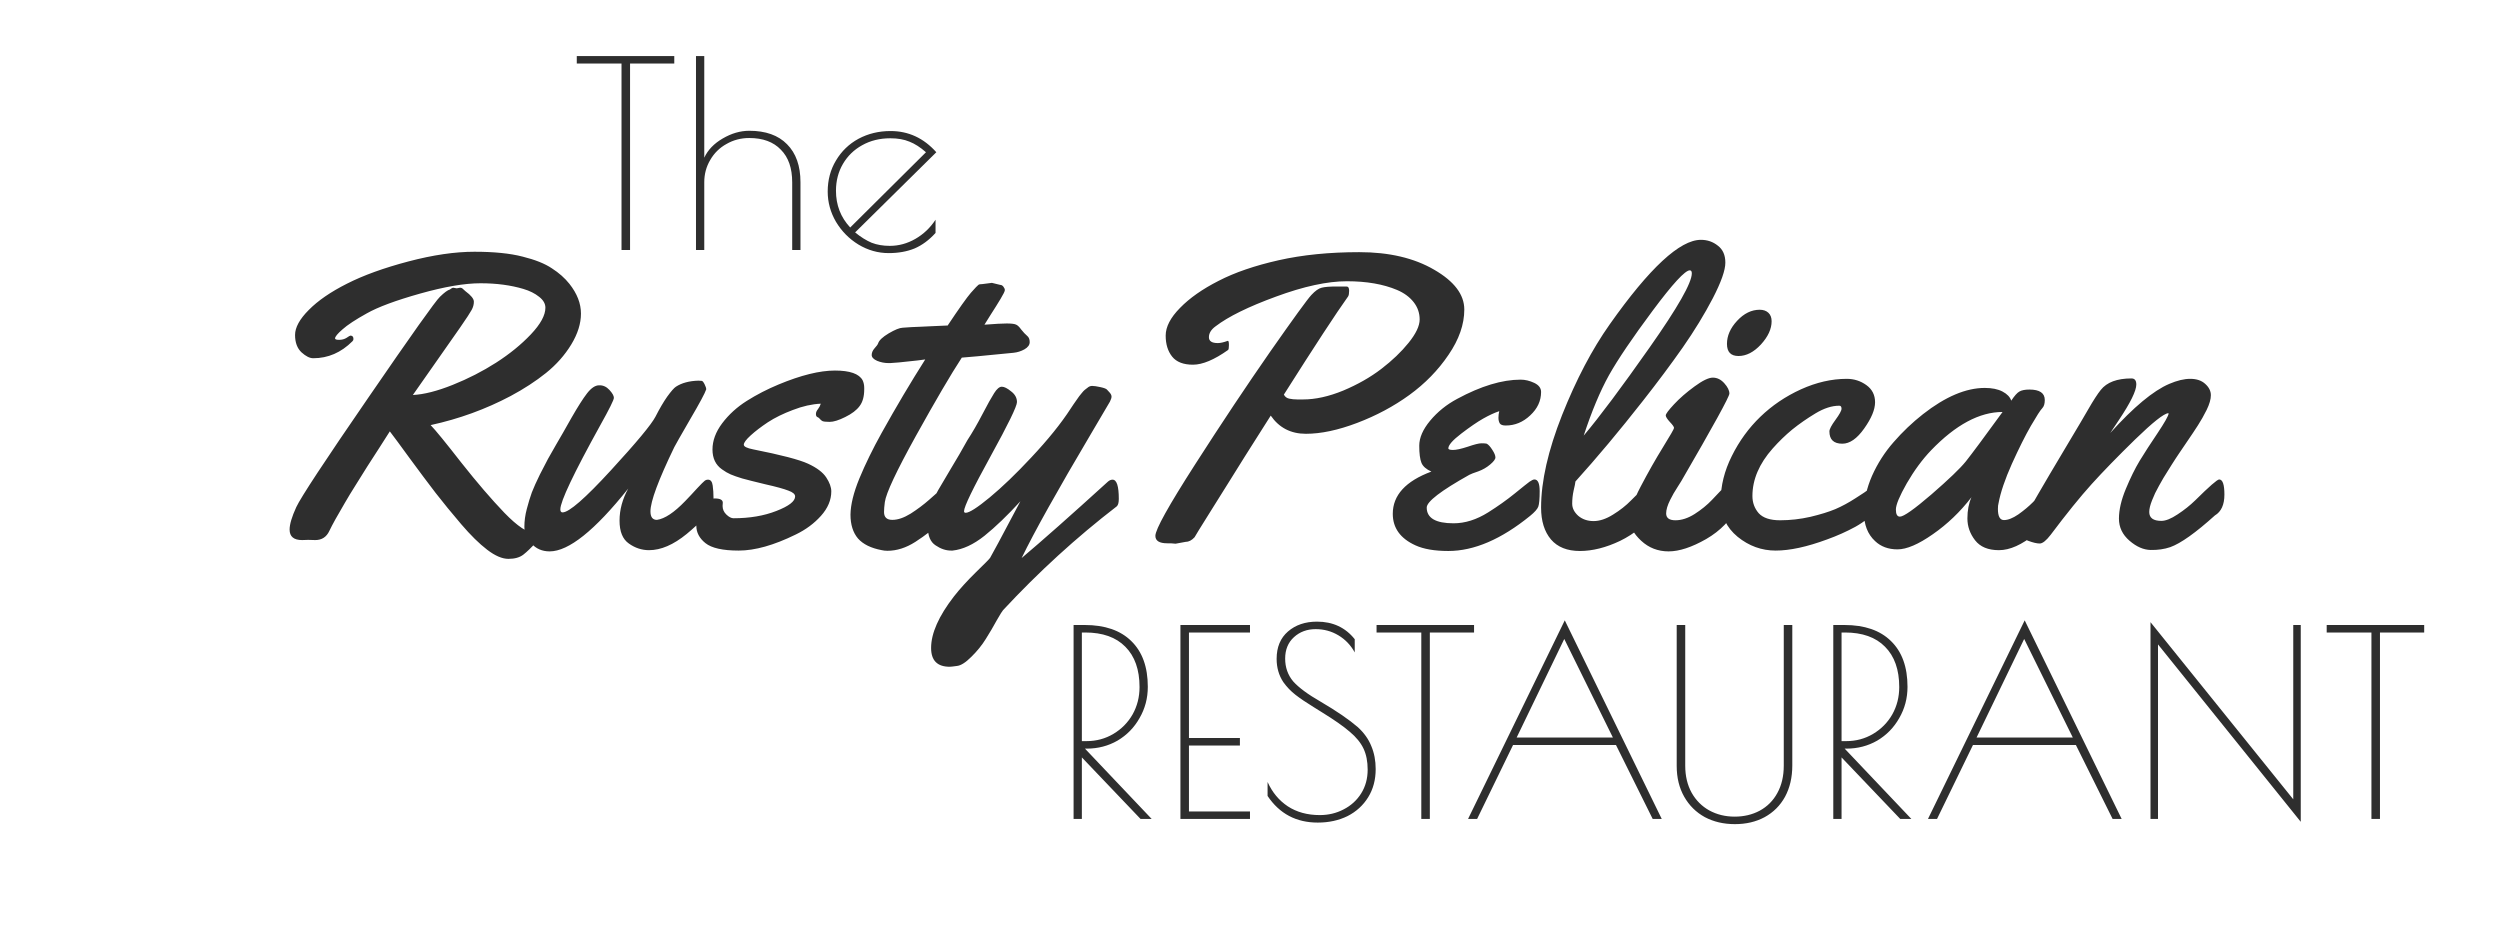 <svg width="290" height="108" viewBox="0 0 290 108" fill="none" xmlns="http://www.w3.org/2000/svg">
<path d="M124.536 72.5H125.826C128.166 72.5 129.966 73.12 131.226 74.36C132.506 75.6 133.146 77.37 133.146 79.67C133.146 80.99 132.826 82.2 132.186 83.3C131.566 84.4 130.716 85.27 129.636 85.91C128.556 86.53 127.366 86.84 126.066 86.84H125.856L133.596 95H132.306L125.496 87.86V95H124.536V72.5ZM126.036 85.97C127.176 85.97 128.216 85.69 129.156 85.13C130.096 84.57 130.836 83.82 131.376 82.88C131.916 81.92 132.186 80.86 132.186 79.7C132.186 77.68 131.636 76.12 130.536 75.02C129.456 73.92 127.906 73.37 125.886 73.37H125.496V85.97H126.036ZM136.929 72.5H144.999V73.37H137.919V85.61H143.829V86.48H137.919V94.13H144.999V95H136.929V72.5ZM152.859 95.42C150.359 95.42 148.419 94.39 147.039 92.33V90.71C147.579 91.91 148.359 92.85 149.379 93.53C150.419 94.21 151.659 94.55 153.099 94.55C154.099 94.55 155.019 94.33 155.859 93.89C156.719 93.45 157.399 92.83 157.899 92.03C158.399 91.23 158.649 90.31 158.649 89.27C158.649 88.33 158.489 87.52 158.169 86.84C157.849 86.16 157.319 85.51 156.579 84.89C155.839 84.25 154.769 83.5 153.369 82.64L152.409 82.04C151.529 81.5 150.819 81.02 150.279 80.6C149.739 80.18 149.269 79.69 148.869 79.13C148.349 78.35 148.089 77.45 148.089 76.43C148.089 75.07 148.529 74.01 149.409 73.25C150.289 72.49 151.409 72.11 152.769 72.11C154.609 72.11 156.069 72.79 157.149 74.15V75.68C156.689 74.84 156.059 74.18 155.259 73.7C154.459 73.22 153.579 72.98 152.619 72.98C151.619 72.98 150.779 73.29 150.099 73.91C149.419 74.53 149.079 75.36 149.079 76.4C149.079 77.42 149.389 78.3 150.009 79.04C150.649 79.76 151.719 80.55 153.219 81.41C155.059 82.49 156.489 83.47 157.509 84.35C158.229 85.01 158.749 85.74 159.069 86.54C159.409 87.34 159.579 88.23 159.579 89.21C159.579 90.45 159.289 91.54 158.709 92.48C158.129 93.42 157.329 94.15 156.309 94.67C155.289 95.17 154.139 95.42 152.859 95.42ZM164.871 73.37H159.681V72.5H170.991V73.37H165.861V95H164.871V73.37ZM192.764 95H191.714L187.454 86.42H175.514L171.344 95H170.294L181.514 71.96L192.764 95ZM187.094 85.55L181.454 74.12L175.934 85.55H187.094ZM201.247 95.6C199.947 95.6 198.787 95.33 197.767 94.79C196.747 94.23 195.947 93.44 195.367 92.42C194.787 91.4 194.497 90.21 194.497 88.85V72.5H195.487V88.82C195.487 90.02 195.737 91.07 196.237 91.97C196.737 92.85 197.417 93.53 198.277 94.01C199.157 94.49 200.137 94.73 201.217 94.73C202.297 94.73 203.267 94.5 204.127 94.04C205.007 93.56 205.687 92.88 206.167 92C206.667 91.1 206.917 90.04 206.917 88.82V72.5H207.907V88.79C207.907 90.17 207.627 91.38 207.067 92.42C206.507 93.44 205.717 94.23 204.697 94.79C203.697 95.33 202.547 95.6 201.247 95.6ZM212.661 72.5H213.951C216.291 72.5 218.091 73.12 219.351 74.36C220.631 75.6 221.271 77.37 221.271 79.67C221.271 80.99 220.951 82.2 220.311 83.3C219.691 84.4 218.841 85.27 217.761 85.91C216.681 86.53 215.491 86.84 214.191 86.84H213.981L221.721 95H220.431L213.621 87.86V95H212.661V72.5ZM214.161 85.97C215.301 85.97 216.341 85.69 217.281 85.13C218.221 84.57 218.961 83.82 219.501 82.88C220.041 81.92 220.311 80.86 220.311 79.7C220.311 77.68 219.761 76.12 218.661 75.02C217.581 73.92 216.031 73.37 214.011 73.37H213.621V85.97H214.161ZM246.114 95H245.064L240.804 86.42H228.864L224.694 95H223.644L234.864 71.96L246.114 95ZM240.444 85.55L234.804 74.12L229.284 85.55H240.444ZM250.328 74.75V95H249.458V72.17L266.018 92.72V72.5H266.888V95.33L250.328 74.75ZM275.086 73.37H269.896V72.5H281.206V73.37H276.076V95H275.086V73.37Z" fill="black" fill-opacity="0.82"/>
<path d="M40.648 38.93C40.883 38.93 41 39.062 41 39.328C41 39.422 40.961 39.508 40.883 39.586C39.57 40.898 38.055 41.555 36.336 41.555C35.93 41.555 35.477 41.328 34.977 40.875C34.477 40.406 34.227 39.734 34.227 38.859C34.227 37.984 34.758 37.016 35.82 35.953C36.883 34.875 38.359 33.859 40.25 32.906C42.156 31.938 44.531 31.078 47.375 30.328C50.219 29.578 52.773 29.203 55.039 29.203C57.305 29.203 59.164 29.391 60.617 29.766C62.07 30.125 63.203 30.578 64.016 31.125C64.844 31.656 65.523 32.258 66.055 32.93C66.945 34.055 67.391 35.203 67.391 36.375C67.391 37.531 67.016 38.727 66.266 39.961C65.516 41.195 64.539 42.297 63.336 43.266C62.148 44.219 60.781 45.109 59.234 45.938C56.344 47.469 53.25 48.594 49.953 49.312C50.516 49.891 51.703 51.344 53.516 53.672C55.344 55.984 57.008 57.922 58.508 59.484C60.023 61.047 61.195 61.828 62.023 61.828L62.797 61.547C62.969 61.547 63.055 61.617 63.055 61.758C63.055 61.883 62.766 62.266 62.188 62.906C61.625 63.531 61.133 64.008 60.711 64.336C60.289 64.664 59.711 64.828 58.977 64.828C58.258 64.828 57.438 64.477 56.516 63.773C55.594 63.07 54.586 62.078 53.492 60.797C52.398 59.516 51.414 58.312 50.539 57.188C49.664 56.047 48.664 54.711 47.539 53.18C46.414 51.633 45.641 50.586 45.219 50.039C45.062 50.289 44.664 50.914 44.023 51.914C43.383 52.898 42.914 53.625 42.617 54.094C42.32 54.562 41.891 55.25 41.328 56.156C40.766 57.047 40.328 57.766 40.016 58.312C39.156 59.766 38.555 60.852 38.211 61.57C37.883 62.289 37.336 62.648 36.57 62.648L35.75 62.625L35.047 62.648C34.078 62.648 33.594 62.242 33.594 61.43C33.594 60.82 33.852 59.953 34.367 58.828C34.898 57.688 37.68 53.461 42.711 46.148C47.742 38.82 50.516 34.914 51.031 34.43C51.547 33.93 51.93 33.648 52.18 33.586C52.367 33.445 52.492 33.375 52.555 33.375L52.977 33.445L53.375 33.375C53.516 33.375 53.641 33.438 53.75 33.562C53.859 33.672 53.938 33.742 53.984 33.773C54.641 34.258 54.969 34.664 54.969 34.992C54.969 35.32 54.883 35.641 54.711 35.953C54.555 36.25 54.109 36.93 53.375 37.992C52.641 39.055 51.672 40.438 50.469 42.141C49.281 43.828 48.422 45.055 47.891 45.82C49.172 45.758 50.711 45.367 52.508 44.648C54.305 43.93 55.984 43.07 57.547 42.07C59.125 41.055 60.469 39.961 61.578 38.789C62.703 37.602 63.266 36.57 63.266 35.695C63.266 35.227 63.023 34.805 62.539 34.43C62.055 34.039 61.445 33.734 60.711 33.516C59.242 33.078 57.586 32.859 55.742 32.859C53.898 32.859 51.562 33.258 48.734 34.055C45.906 34.852 43.844 35.617 42.547 36.352C41.25 37.07 40.312 37.688 39.734 38.203C39.156 38.703 38.867 39.055 38.867 39.258C38.867 39.367 39.023 39.422 39.336 39.422C39.664 39.422 39.953 39.344 40.203 39.188C40.453 39.016 40.602 38.93 40.648 38.93ZM82.133 55.641C82.43 55.641 82.609 55.867 82.672 56.32C82.734 56.773 82.766 57.242 82.766 57.727C82.766 58.211 82.719 58.547 82.625 58.734C82.172 59.609 81.18 60.68 79.648 61.945C78.117 63.195 76.664 63.82 75.289 63.82C74.445 63.82 73.664 63.562 72.945 63.047C72.227 62.547 71.867 61.664 71.867 60.398C71.867 59.133 72.203 57.891 72.875 56.672C69 61.531 65.961 63.961 63.758 63.961C62.883 63.961 62.172 63.648 61.625 63.023C61.094 62.398 60.828 61.758 60.828 61.102C60.828 60.43 60.922 59.742 61.109 59.039C61.297 58.32 61.492 57.68 61.695 57.117C61.914 56.555 62.227 55.859 62.633 55.031C63.055 54.203 63.367 53.602 63.57 53.227C63.773 52.852 64.094 52.289 64.531 51.539C64.984 50.773 65.57 49.75 66.289 48.469C67.023 47.188 67.625 46.242 68.094 45.633C68.578 45.008 69.047 44.695 69.5 44.695C69.953 44.68 70.352 44.859 70.695 45.234C71.039 45.609 71.211 45.914 71.211 46.148C71.211 46.383 70.688 47.438 69.641 49.312C66.547 54.906 65 58.164 65 59.086C65 59.32 65.086 59.438 65.258 59.438C66.008 59.438 67.875 57.812 70.859 54.562C73.844 51.312 75.57 49.234 76.039 48.328C76.508 47.406 76.961 46.633 77.398 46.008C77.852 45.383 78.188 45 78.406 44.859C79.078 44.422 79.945 44.188 81.008 44.156C81.18 44.156 81.312 44.164 81.406 44.18C81.5 44.195 81.609 44.328 81.734 44.578C81.859 44.828 81.922 45.023 81.922 45.164C81.781 45.602 81.156 46.766 80.047 48.656C78.953 50.547 78.344 51.617 78.219 51.867C76.375 55.68 75.453 58.164 75.453 59.32C75.453 59.977 75.703 60.305 76.203 60.305C77.109 60.18 78.203 59.453 79.484 58.125C79.953 57.641 80.414 57.148 80.867 56.648C81.336 56.148 81.625 55.859 81.734 55.781C81.844 55.688 81.977 55.641 82.133 55.641ZM83.844 58.312L83.82 58.688C83.82 59.078 83.969 59.414 84.266 59.695C84.562 59.977 84.836 60.117 85.086 60.117C86.961 60.117 88.617 59.836 90.055 59.273C91.508 58.711 92.234 58.148 92.234 57.586C92.234 57.32 91.969 57.094 91.438 56.906C90.922 56.703 90.039 56.461 88.789 56.18C87.555 55.883 86.656 55.656 86.094 55.5C85.531 55.328 85.086 55.172 84.758 55.031C84.43 54.891 84.094 54.695 83.75 54.445C83.016 53.93 82.648 53.164 82.648 52.148C82.648 51.117 83.023 50.102 83.773 49.102C84.539 48.086 85.492 47.219 86.633 46.5C87.773 45.781 89 45.148 90.312 44.602C92.906 43.523 95.086 42.984 96.852 42.984C98.586 42.984 99.656 43.359 100.062 44.109C100.188 44.375 100.25 44.672 100.25 45V45.164C100.25 45.992 100.07 46.641 99.711 47.109C99.367 47.578 98.812 48 98.047 48.375C97.297 48.75 96.695 48.938 96.242 48.938C95.805 48.938 95.523 48.906 95.398 48.844C95.289 48.781 95.195 48.703 95.117 48.609C95.039 48.5 94.938 48.422 94.812 48.375C94.703 48.328 94.648 48.211 94.648 48.023C94.648 47.836 94.727 47.648 94.883 47.461C95.039 47.258 95.148 47.047 95.211 46.828C94.18 46.875 93.102 47.117 91.977 47.555C90.852 47.977 89.883 48.453 89.07 48.984C88.273 49.516 87.609 50.023 87.078 50.508C86.547 50.992 86.281 51.352 86.281 51.586C86.281 51.805 86.641 51.984 87.359 52.125C90.594 52.766 92.719 53.32 93.734 53.789C94.75 54.258 95.453 54.789 95.844 55.383C96.234 55.977 96.43 56.516 96.43 57C96.43 58 96.031 58.945 95.234 59.836C94.438 60.727 93.453 61.453 92.281 62.016C89.766 63.25 87.57 63.867 85.695 63.867C83.836 63.867 82.547 63.578 81.828 63C81.125 62.438 80.773 61.766 80.773 60.984C80.773 60.203 80.969 59.484 81.359 58.828C81.766 58.156 82.281 57.82 82.906 57.82C83.531 57.82 83.844 57.984 83.844 58.312ZM115.062 32.812L116.023 33.047C116.164 33.047 116.289 33.117 116.398 33.258C116.508 33.398 116.562 33.531 116.562 33.656C116.562 33.781 116.398 34.117 116.07 34.664C115.742 35.211 115.352 35.836 114.898 36.539C114.461 37.227 114.227 37.602 114.195 37.664C115.414 37.57 116.273 37.523 116.773 37.523C117.289 37.523 117.641 37.562 117.828 37.641C118.016 37.703 118.227 37.898 118.461 38.227C118.711 38.539 118.938 38.781 119.141 38.953C119.344 39.109 119.445 39.352 119.445 39.68C119.445 40.008 119.242 40.289 118.836 40.523C118.445 40.742 118.023 40.875 117.57 40.922C113.945 41.281 111.945 41.469 111.57 41.484C110.305 43.422 108.531 46.445 106.25 50.555C103.984 54.648 102.781 57.211 102.641 58.242C102.578 58.711 102.547 59.094 102.547 59.391C102.547 60 102.867 60.305 103.508 60.305C104.148 60.305 104.859 60.062 105.641 59.578C106.422 59.078 107.141 58.539 107.797 57.961C109.547 56.398 110.484 55.617 110.609 55.617C111.016 55.617 111.219 56.32 111.219 57.727C111.219 58.492 110.867 59.18 110.164 59.789C108.586 61.148 107.258 62.172 106.18 62.859C105.102 63.547 104.023 63.891 102.945 63.891C102.711 63.891 102.492 63.867 102.289 63.82C101.039 63.586 100.117 63.133 99.523 62.461C98.945 61.773 98.656 60.852 98.656 59.695C98.672 58.539 99.016 57.141 99.688 55.5C100.375 53.844 101.234 52.086 102.266 50.227C103.953 47.195 105.641 44.352 107.328 41.695L106.438 41.812C104.625 42.016 103.57 42.117 103.273 42.117H103.062C102.609 42.117 102.172 42.031 101.75 41.859C101.328 41.672 101.117 41.445 101.117 41.18C101.117 40.914 101.227 40.656 101.445 40.406C101.68 40.156 101.82 39.961 101.867 39.82C101.977 39.477 102.383 39.094 103.086 38.672C103.805 38.25 104.344 38.031 104.703 38.016C105.062 37.984 105.406 37.961 105.734 37.945C106.078 37.93 106.453 37.914 106.859 37.898C107.281 37.883 107.602 37.867 107.82 37.852L109.93 37.758C111.242 35.789 112.141 34.523 112.625 33.961C113.125 33.398 113.414 33.094 113.492 33.047C113.57 32.984 113.727 32.953 113.961 32.953L115.062 32.812ZM116.352 70.781C116.273 70.859 116.031 71.25 115.625 71.953C115.234 72.672 114.812 73.391 114.359 74.109C113.906 74.844 113.344 75.539 112.672 76.195C112.016 76.852 111.461 77.203 111.008 77.25C110.57 77.312 110.289 77.344 110.164 77.344C108.727 77.344 108.008 76.617 108.008 75.164C108.008 73.461 108.891 71.469 110.656 69.188C111.328 68.328 112.172 67.398 113.188 66.398C114.203 65.414 114.758 64.852 114.852 64.711C114.945 64.586 116.117 62.398 118.367 58.148C116.867 59.789 115.477 61.125 114.195 62.156C112.914 63.172 111.68 63.742 110.492 63.867H110.328C109.719 63.867 109.117 63.664 108.523 63.258C107.93 62.867 107.633 62.172 107.633 61.172C107.633 59.688 108.031 58.25 108.828 56.859C109.109 56.375 109.594 55.555 110.281 54.398C110.984 53.242 111.633 52.125 112.227 51.047C112.789 50.188 113.367 49.188 113.961 48.047C114.555 46.906 115.008 46.094 115.32 45.609C115.633 45.109 115.93 44.859 116.211 44.859C116.492 44.859 116.852 45.039 117.289 45.398C117.742 45.742 117.969 46.156 117.969 46.641C117.969 47.125 116.945 49.227 114.898 52.945C112.852 56.664 111.828 58.781 111.828 59.297C111.828 59.422 111.891 59.484 112.016 59.484C112.438 59.484 113.367 58.891 114.805 57.703C116.258 56.5 117.859 54.961 119.609 53.086C121.562 51.008 123.094 49.109 124.203 47.391C124.344 47.172 124.453 47.008 124.531 46.898C124.625 46.773 124.734 46.617 124.859 46.43C125 46.227 125.109 46.07 125.188 45.961C125.281 45.852 125.383 45.727 125.492 45.586C125.617 45.43 125.727 45.312 125.82 45.234C125.914 45.156 126.016 45.078 126.125 45C126.297 44.844 126.484 44.766 126.688 44.766C126.906 44.766 127.227 44.812 127.648 44.906C128.086 45 128.344 45.102 128.422 45.211C128.516 45.32 128.609 45.422 128.703 45.516C128.859 45.688 128.938 45.852 128.938 46.008C128.938 46.148 128.875 46.344 128.75 46.594C128.625 46.828 127.898 48.062 126.57 50.297C122.664 56.891 119.977 61.703 118.508 64.734C120.883 62.734 124.227 59.773 128.539 55.852C128.711 55.711 128.883 55.641 129.055 55.641C129.539 55.641 129.781 56.383 129.781 57.867C129.781 58.305 129.703 58.594 129.547 58.734C124.875 62.328 120.477 66.344 116.352 70.781ZM141.008 37.852C140.492 38.227 140.234 38.648 140.234 39.117C140.234 39.57 140.578 39.797 141.266 39.797C141.562 39.797 141.945 39.711 142.414 39.539H142.438C142.516 39.539 142.555 39.703 142.555 40.031C142.555 40.344 142.523 40.531 142.461 40.594C140.852 41.734 139.492 42.305 138.383 42.305C137.273 42.305 136.469 41.992 135.969 41.367C135.469 40.742 135.219 39.93 135.219 38.93C135.219 37.914 135.773 36.844 136.883 35.719C137.992 34.578 139.484 33.531 141.359 32.578C143.234 31.609 145.555 30.812 148.32 30.188C151.102 29.562 154.219 29.25 157.672 29.25C161.141 29.25 164.039 29.93 166.367 31.289C168.695 32.633 169.859 34.172 169.859 35.906C169.859 37.625 169.25 39.375 168.031 41.156C166.828 42.938 165.312 44.492 163.484 45.82C161.672 47.133 159.656 48.211 157.438 49.055C155.219 49.898 153.234 50.32 151.484 50.32C149.734 50.32 148.375 49.617 147.406 48.211C145.031 51.945 143.422 54.5 142.578 55.875C141.734 57.234 141.016 58.383 140.422 59.32C139.844 60.242 139.391 60.969 139.062 61.5C138.75 62.031 138.586 62.305 138.57 62.32C138.242 62.68 137.891 62.859 137.516 62.859L136.367 63.07L135.805 63.023H135.406C134.484 63.023 134.023 62.734 134.023 62.156C134.023 61.422 135.562 58.656 138.641 53.859C141.719 49.062 144.617 44.711 147.336 40.805C150.07 36.898 151.664 34.703 152.117 34.219C152.57 33.734 152.969 33.453 153.312 33.375C153.672 33.281 154.242 33.234 155.023 33.234H156.195C156.398 33.234 156.5 33.398 156.5 33.727C156.5 34.039 156.461 34.258 156.383 34.383C155.008 36.305 152.523 40.102 148.93 45.773C149.055 46.023 149.258 46.18 149.539 46.242C149.836 46.305 150.148 46.336 150.477 46.336H151.156C152.594 46.336 154.148 45.992 155.82 45.305C157.492 44.602 158.961 43.766 160.227 42.797C161.492 41.828 162.547 40.82 163.391 39.773C164.25 38.711 164.68 37.805 164.68 37.055C164.68 36.305 164.445 35.633 163.977 35.039C163.508 34.445 162.867 33.977 162.055 33.633C160.461 32.961 158.523 32.625 156.242 32.625C153.977 32.625 151.234 33.219 148.016 34.406C144.812 35.578 142.477 36.727 141.008 37.852ZM178.766 45.469C178.766 46.5 178.344 47.406 177.5 48.188C176.672 48.969 175.727 49.359 174.664 49.359C174.32 49.359 174.094 49.281 173.984 49.125C173.875 48.953 173.82 48.734 173.82 48.469C173.82 48.203 173.852 47.945 173.914 47.695C173.352 47.883 172.727 48.172 172.039 48.562C171.352 48.953 170.508 49.531 169.508 50.297C168.508 51.062 168.008 51.633 168.008 52.008C168.008 52.133 168.188 52.195 168.547 52.195C168.922 52.195 169.492 52.07 170.258 51.82C171.023 51.555 171.555 51.422 171.852 51.422C172.164 51.422 172.367 51.438 172.461 51.469C172.664 51.578 172.883 51.82 173.117 52.195C173.352 52.555 173.469 52.844 173.469 53.062C173.469 53.266 173.266 53.539 172.859 53.883C172.453 54.227 171.992 54.492 171.477 54.68C170.961 54.852 170.617 54.984 170.445 55.078C167.148 56.922 165.5 58.188 165.5 58.875C165.5 60.094 166.539 60.703 168.617 60.703C169.945 60.703 171.281 60.281 172.625 59.438C173.766 58.719 174.789 57.992 175.695 57.258C176.617 56.508 177.195 56.047 177.43 55.875C177.68 55.703 177.867 55.617 177.992 55.617C178.398 55.617 178.602 56.07 178.602 56.977C178.602 57.883 178.547 58.484 178.438 58.781C178.328 59.062 178.016 59.414 177.5 59.836C174.156 62.555 170.992 63.914 168.008 63.914C166.414 63.914 165.141 63.695 164.188 63.258C162.438 62.461 161.562 61.242 161.562 59.602C161.562 57.445 163.055 55.812 166.039 54.703C165.445 54.438 165.062 54.102 164.891 53.695C164.719 53.273 164.633 52.609 164.633 51.703C164.633 50.781 165.055 49.812 165.898 48.797C166.758 47.766 167.805 46.922 169.039 46.266C171.789 44.781 174.242 44.039 176.398 44.039C176.914 44.039 177.438 44.164 177.969 44.414C178.5 44.664 178.766 45.016 178.766 45.469ZM197.305 27.82C198.055 27.82 198.711 28.047 199.273 28.5C199.852 28.938 200.141 29.594 200.141 30.469C200.141 31.344 199.656 32.719 198.688 34.594C197.719 36.453 196.555 38.359 195.195 40.312C193.836 42.25 192.297 44.312 190.578 46.5C187.859 49.969 185.25 53.086 182.75 55.852C182.734 56.039 182.664 56.391 182.539 56.906C182.43 57.406 182.375 57.914 182.375 58.43C182.375 58.945 182.609 59.414 183.078 59.836C183.562 60.242 184.156 60.445 184.859 60.445C185.562 60.445 186.312 60.195 187.109 59.695C187.922 59.195 188.625 58.641 189.219 58.031C190.781 56.422 191.75 55.617 192.125 55.617C192.5 55.617 192.688 56.188 192.688 57.328V57.797C192.688 58.406 192.578 58.852 192.359 59.133C191.047 60.742 189.57 61.945 187.93 62.742C186.289 63.523 184.734 63.914 183.266 63.914C181.797 63.914 180.68 63.469 179.914 62.578C179.148 61.672 178.766 60.438 178.766 58.875C178.766 55.828 179.578 52.25 181.203 48.141C182.844 44.016 184.688 40.508 186.734 37.617C191.344 31.086 194.867 27.82 197.305 27.82ZM196.25 31.711C196.25 31.477 196.172 31.359 196.016 31.359C195.469 31.359 194.031 32.922 191.703 36.047C189.375 39.172 187.688 41.664 186.641 43.523C185.609 45.383 184.633 47.719 183.711 50.531C185.555 48.344 188.102 44.938 191.352 40.312C194.617 35.672 196.25 32.805 196.25 31.711ZM205.508 37.266C205.508 38.156 205.094 39.055 204.266 39.961C203.438 40.852 202.57 41.297 201.664 41.297C200.773 41.297 200.328 40.828 200.328 39.891C200.328 38.953 200.719 38.062 201.5 37.219C202.297 36.359 203.172 35.93 204.125 35.93C204.547 35.93 204.883 36.047 205.133 36.281C205.383 36.516 205.508 36.844 205.508 37.266ZM201.711 57.727C201.711 58.195 201.664 58.531 201.57 58.734C200.805 60.297 199.586 61.562 197.914 62.531C196.242 63.484 194.789 63.961 193.555 63.961C192.32 63.961 191.258 63.547 190.367 62.719C189.477 61.891 189.031 61.047 189.031 60.188C189.031 59.328 189.461 58.078 190.32 56.438C191.18 54.797 192.039 53.281 192.898 51.891C193.758 50.5 194.188 49.75 194.188 49.641C194.188 49.516 194.023 49.281 193.695 48.938C193.383 48.594 193.227 48.344 193.227 48.188C193.227 48.016 193.547 47.586 194.188 46.898C194.844 46.195 195.633 45.508 196.555 44.836C197.492 44.148 198.203 43.805 198.688 43.805C199.188 43.805 199.633 44.023 200.023 44.461C200.414 44.898 200.609 45.297 200.609 45.656C200.609 46.016 198.75 49.398 195.031 55.805C194.984 55.898 194.852 56.109 194.633 56.438C194.43 56.75 194.266 57.016 194.141 57.234C194.031 57.438 193.898 57.688 193.742 57.984C193.43 58.609 193.273 59.133 193.273 59.555C193.273 60.086 193.633 60.352 194.352 60.352C195.07 60.352 195.812 60.109 196.578 59.625C197.359 59.125 198.031 58.578 198.594 57.984C200.062 56.406 200.898 55.617 201.102 55.617C201.508 55.617 201.711 56.32 201.711 57.727ZM215.234 57.797C216.047 57.281 216.57 56.93 216.805 56.742C217.039 56.539 217.312 56.305 217.625 56.039C217.938 55.773 218.195 55.641 218.398 55.641C218.711 55.641 218.867 56 218.867 56.719C218.867 57.422 218.516 58.188 217.812 59.016C217.125 59.828 216.266 60.523 215.234 61.102C214.203 61.664 213.102 62.156 211.93 62.578C209.602 63.438 207.617 63.867 205.977 63.867C204.352 63.867 202.883 63.336 201.57 62.273C200.258 61.195 199.602 59.797 199.602 58.078C199.602 56.344 200.031 54.617 200.891 52.898C201.75 51.164 202.852 49.648 204.195 48.352C205.555 47.039 207.125 45.977 208.906 45.164C210.703 44.352 212.477 43.945 214.227 43.945C215.07 43.945 215.828 44.188 216.5 44.672C217.172 45.156 217.508 45.82 217.508 46.664C217.508 47.508 217.086 48.523 216.242 49.711C215.414 50.883 214.57 51.469 213.711 51.469C212.711 51.469 212.211 50.992 212.211 50.039C212.211 49.789 212.445 49.344 212.914 48.703C213.383 48.062 213.617 47.633 213.617 47.414C213.617 47.18 213.531 47.062 213.359 47.062C212.5 47.062 211.578 47.359 210.594 47.953C209.609 48.547 208.711 49.172 207.898 49.828C207.102 50.484 206.344 51.219 205.625 52.031C204.062 53.797 203.281 55.633 203.281 57.539C203.281 58.305 203.523 58.969 204.008 59.531C204.508 60.078 205.336 60.352 206.492 60.352C207.664 60.352 208.836 60.219 210.008 59.953C211.18 59.672 212.141 59.375 212.891 59.062C213.656 58.734 214.438 58.312 215.234 57.797ZM235.414 45.188C236.602 45.188 237.195 45.594 237.195 46.406C237.195 46.844 237.094 47.164 236.891 47.367C236.688 47.57 236.25 48.25 235.578 49.406C234.922 50.547 234.188 52.016 233.375 53.812C232.578 55.594 232.062 57.117 231.828 58.383C231.781 58.539 231.758 58.758 231.758 59.039C231.758 59.898 231.992 60.328 232.461 60.328C232.93 60.328 233.484 60.109 234.125 59.672C234.766 59.219 235.336 58.742 235.836 58.242C236.336 57.727 236.82 57.203 237.289 56.672C237.773 56.141 238.062 55.836 238.156 55.758C238.25 55.68 238.391 55.641 238.578 55.641C238.875 55.641 239.055 55.867 239.117 56.32C239.18 56.773 239.211 57.242 239.211 57.727C239.211 58.211 239.164 58.547 239.07 58.734C238.617 59.625 237.617 60.695 236.07 61.945C234.539 63.195 233.141 63.82 231.875 63.82C230.625 63.82 229.703 63.438 229.109 62.672C228.516 61.906 228.219 61.062 228.219 60.141C228.219 59.203 228.375 58.383 228.688 57.68C227.391 59.367 225.898 60.797 224.211 61.969C222.539 63.141 221.172 63.727 220.109 63.727C219.047 63.727 218.18 63.406 217.508 62.766C216.648 61.969 216.219 60.867 216.219 59.461C216.219 58.039 216.531 56.617 217.156 55.195C217.797 53.758 218.633 52.453 219.664 51.281C220.695 50.094 221.828 49.016 223.062 48.047C225.656 46.016 228.047 45 230.234 45C231.078 45 231.766 45.141 232.297 45.422C232.828 45.703 233.164 46.055 233.305 46.477C233.68 45.914 233.992 45.562 234.242 45.422C234.508 45.266 234.898 45.188 235.414 45.188ZM232.297 47.789C229.625 47.789 226.859 49.273 224 52.242C222.984 53.305 222.047 54.578 221.188 56.062C220.344 57.547 219.922 58.562 219.922 59.109C219.922 59.656 220.078 59.93 220.391 59.93C220.828 59.93 222.047 59.07 224.047 57.352C226.047 55.617 227.375 54.344 228.031 53.531C228.75 52.625 230.172 50.711 232.297 47.789ZM249.312 59.391C249.312 60.078 249.781 60.422 250.719 60.422C251.219 60.422 251.844 60.172 252.594 59.672C253.359 59.172 254.047 58.625 254.656 58.031C256.281 56.422 257.203 55.617 257.422 55.617C257.828 55.617 258.031 56.203 258.031 57.375C258.031 58.547 257.664 59.352 256.93 59.789C254.695 61.805 252.969 63.031 251.75 63.469C251.062 63.703 250.305 63.812 249.477 63.797C248.648 63.781 247.828 63.422 247.016 62.719C246.203 62.016 245.797 61.164 245.797 60.164C245.797 59.148 246.062 58 246.594 56.719C247.125 55.438 247.664 54.344 248.211 53.438C248.773 52.516 249.461 51.453 250.273 50.25C251.086 49.031 251.516 48.273 251.562 47.977L251.516 47.93C251 47.977 249.719 48.992 247.672 50.977C245.641 52.961 243.961 54.688 242.633 56.156C241.305 57.625 239.719 59.586 237.875 62.039C237.359 62.711 236.938 63.047 236.609 63.047C236.281 63.047 235.844 62.945 235.297 62.742C234.734 62.523 234.391 62.367 234.266 62.273C234.141 62.18 234.078 62.039 234.078 61.852C234.078 61.664 234.133 61.438 234.242 61.172C234.352 60.891 234.461 60.664 234.57 60.492C234.664 60.305 234.828 60.023 235.062 59.648C235.297 59.273 235.758 58.484 236.445 57.281C237.148 56.062 238.219 54.25 239.656 51.844C241.094 49.438 241.953 47.984 242.234 47.484C242.828 46.453 243.312 45.703 243.688 45.234C244.391 44.344 245.578 43.898 247.25 43.898C247.625 43.898 247.812 44.133 247.812 44.602C247.812 45.336 247.133 46.719 245.773 48.75L244.789 50.227C247.492 47.227 249.773 45.328 251.633 44.531C252.539 44.141 253.352 43.945 254.07 43.945C254.805 43.945 255.383 44.141 255.805 44.531C256.242 44.922 256.461 45.359 256.461 45.844C256.461 46.312 256.297 46.883 255.969 47.555C255.641 48.211 255.305 48.805 254.961 49.336C254.633 49.852 254.195 50.508 253.648 51.305C253.102 52.102 252.805 52.539 252.758 52.617C252.711 52.68 252.586 52.867 252.383 53.18C252.195 53.477 252.055 53.695 251.961 53.836C251.867 53.977 251.711 54.227 251.492 54.586C251.273 54.93 251.094 55.219 250.953 55.453C250.828 55.688 250.664 55.977 250.461 56.32C250.273 56.664 250.117 56.961 249.992 57.211C249.883 57.461 249.766 57.734 249.641 58.031C249.422 58.578 249.312 59.031 249.312 59.391Z" fill="black" fill-opacity="0.82"/>
<path d="M72.096 7.37H66.906V6.5H78.216V7.37H73.086V29H72.096V7.37ZM80.735 6.5H81.695V18.29C82.115 17.39 82.825 16.65 83.825 16.07C84.845 15.47 85.875 15.17 86.915 15.17C88.815 15.17 90.275 15.69 91.295 16.73C92.335 17.77 92.855 19.24 92.855 21.14V29H91.895V21.14C91.895 19.5 91.455 18.24 90.575 17.36C89.715 16.46 88.495 16.01 86.915 16.01C85.955 16.01 85.075 16.24 84.275 16.7C83.475 17.14 82.845 17.76 82.385 18.56C81.925 19.34 81.695 20.2 81.695 21.14V29H80.735V6.5ZM103.213 28.52C104.253 28.52 105.243 28.25 106.183 27.71C107.123 27.17 107.903 26.43 108.523 25.49V27.02C107.783 27.84 106.973 28.44 106.093 28.82C105.213 29.18 104.213 29.36 103.093 29.36C101.853 29.36 100.683 29.03 99.583 28.37C98.503 27.71 97.633 26.83 96.973 25.73C96.333 24.63 96.013 23.46 96.013 22.22C96.013 20.88 96.333 19.68 96.973 18.62C97.613 17.54 98.483 16.7 99.583 16.1C100.703 15.5 101.943 15.2 103.303 15.2C105.383 15.2 107.153 16.02 108.613 17.66L99.193 26.96C99.853 27.5 100.493 27.9 101.113 28.16C101.733 28.4 102.433 28.52 103.213 28.52ZM96.973 22.13C96.973 23.79 97.523 25.21 98.623 26.39L107.413 17.66C106.753 17.08 106.113 16.67 105.493 16.43C104.873 16.17 104.133 16.04 103.273 16.04C102.053 16.04 100.963 16.31 100.003 16.85C99.063 17.37 98.323 18.09 97.783 19.01C97.243 19.93 96.973 20.97 96.973 22.13Z" fill="black" fill-opacity="0.82"/>
</svg>
